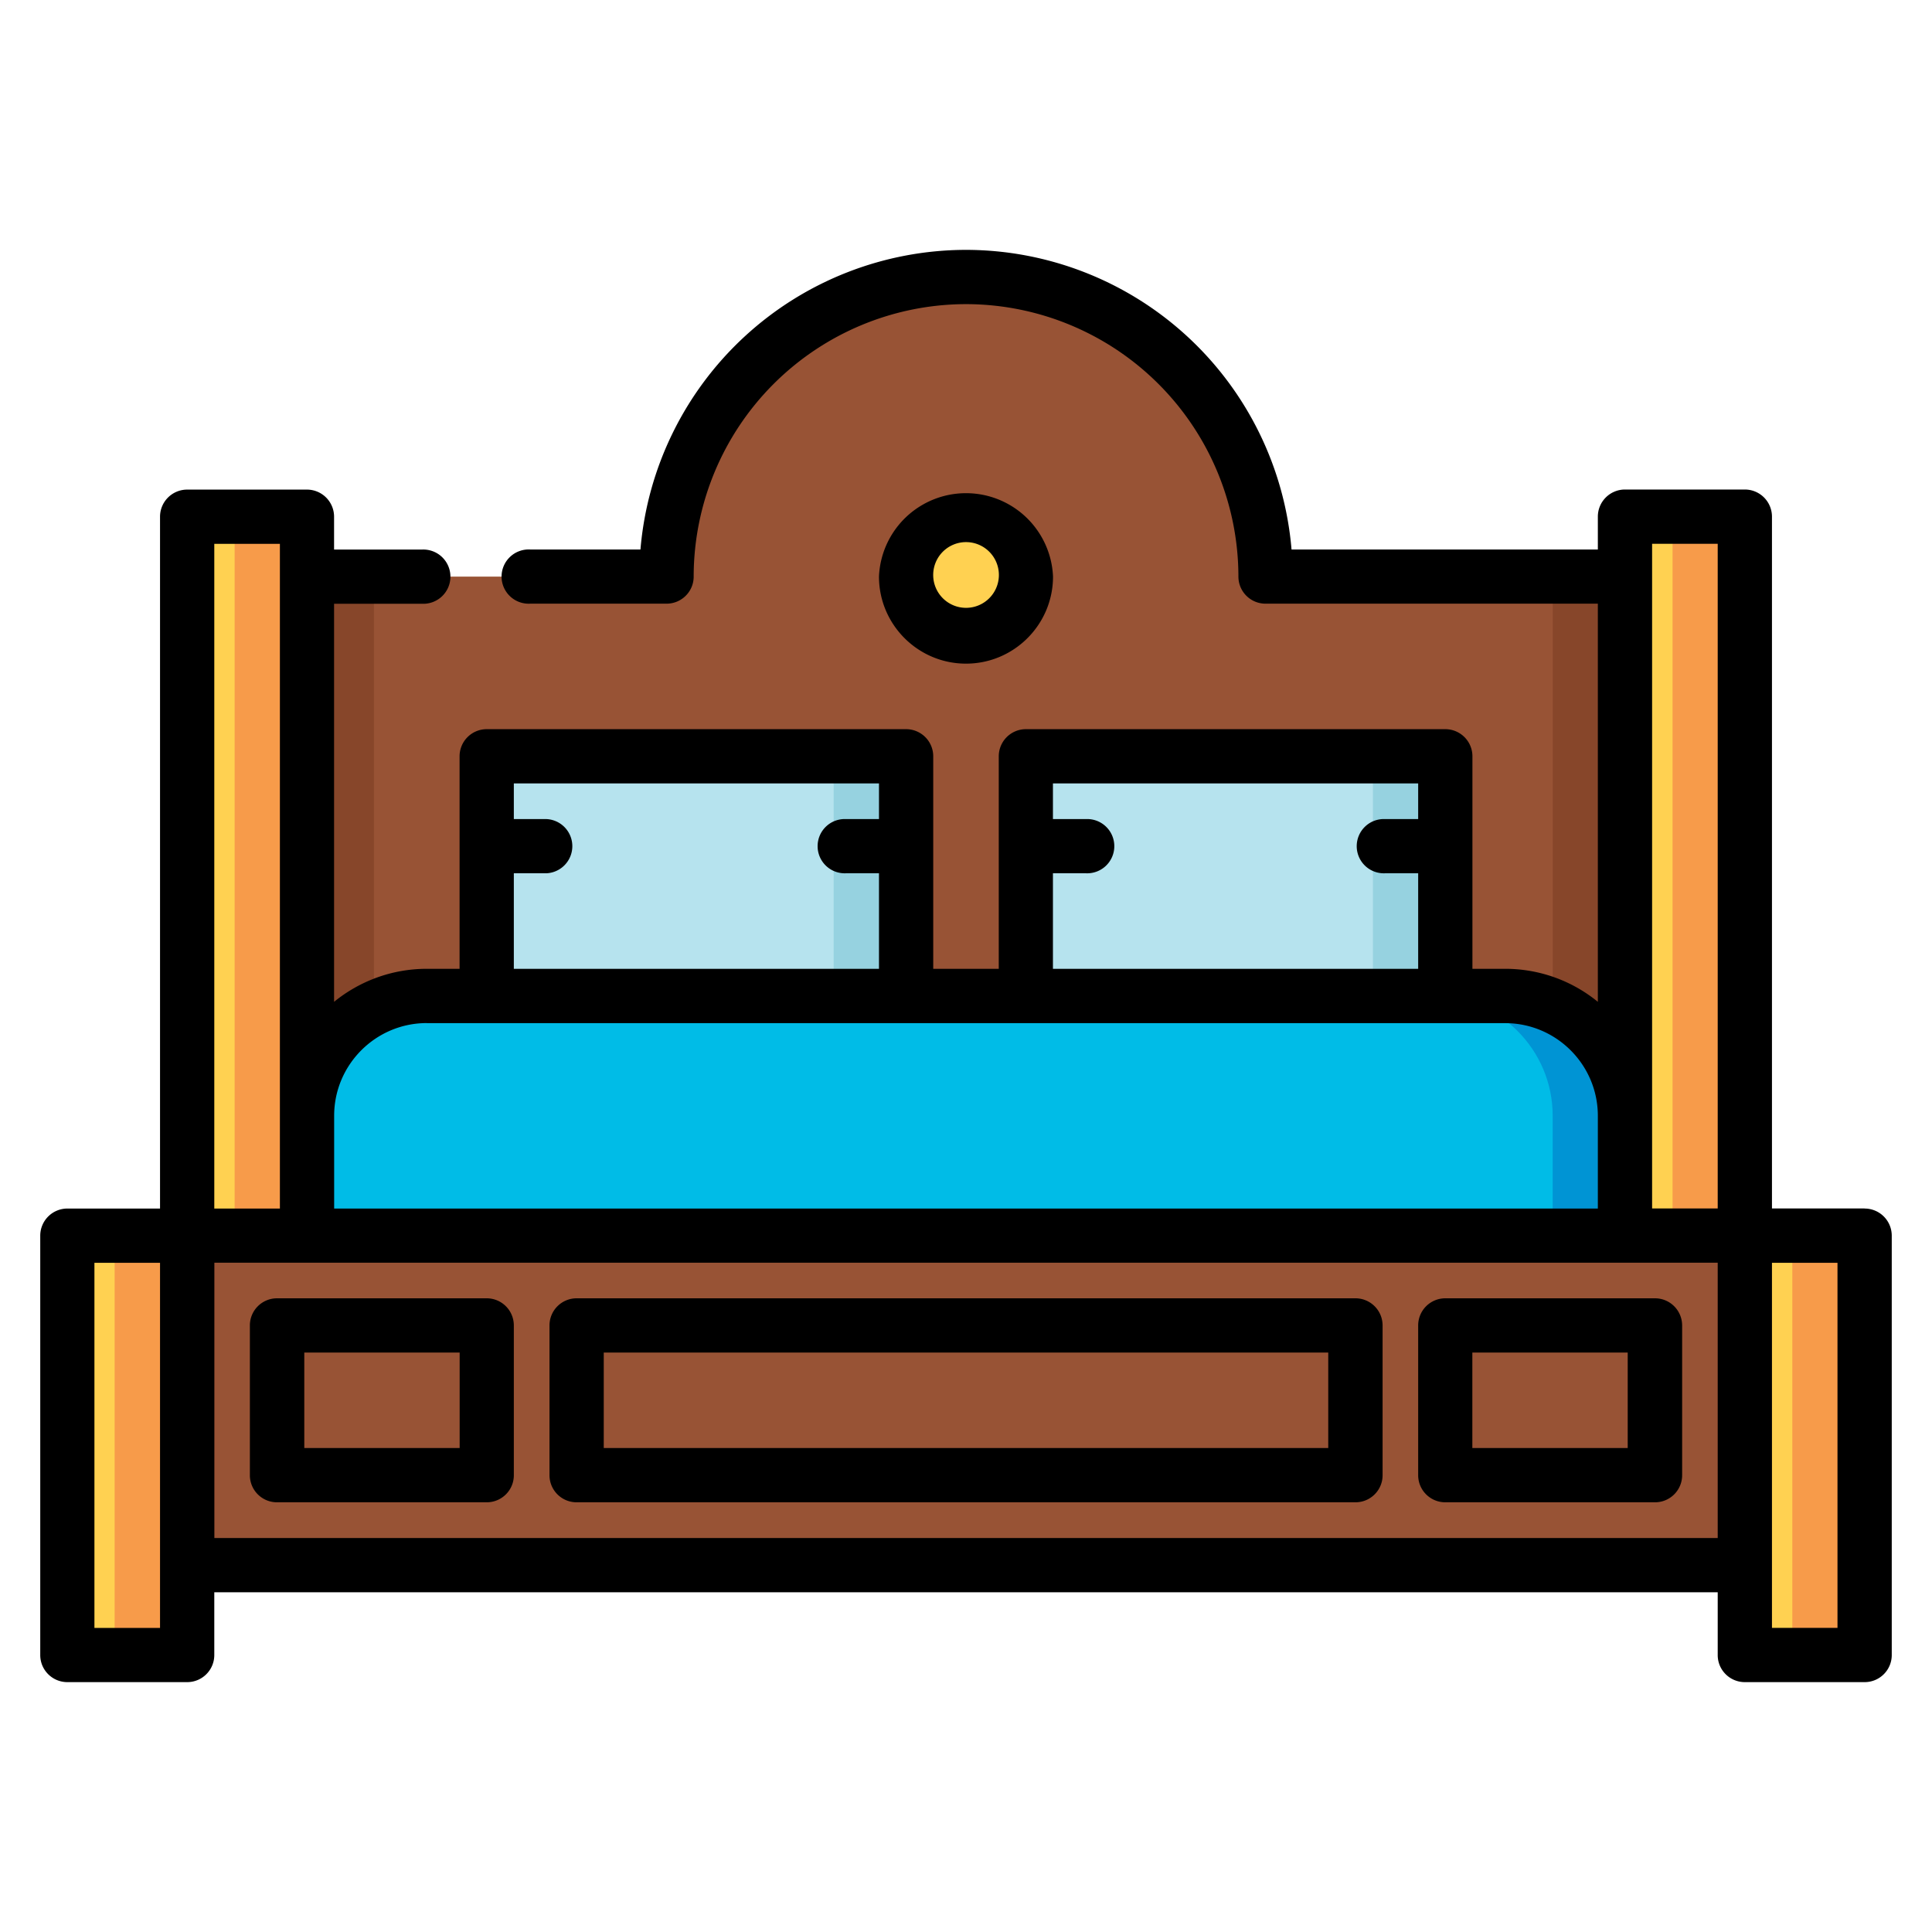 <svg width="24" height="24" fill="none" xmlns="http://www.w3.org/2000/svg">
  <defs/>
  <path d="M15.721 7.163a3.721 3.721 0 10-7.442 0H3.375v9.302h17.183V7.163h-4.837z" fill="#985335"/>
  <path d="M20.559 7.162h-1.27v9.303h1.27V7.162zM4.645 7.162h-1.27v9.303h1.27V7.162z" fill="#87462A"/>
  <path d="M3.544 6.418h-.95a.27.27 0 00-.269.27v8.66h1.488v-8.66a.27.27 0 00-.269-.27zM21.405 6.418h-.949a.27.27 0 00-.27.27v8.661h1.489V6.688a.27.27 0 00-.27-.27z" fill="#FFD151"/>
  <path d="M21.405 6.418h-.898c.149 0 .27.12.27.27v8.66h.898v-8.66a.27.27 0 00-.27-.27zM3.544 6.418h-.898c.148 0 .269.12.269.27v8.66h.898v-8.66a.27.27 0 00-.269-.27z" fill="#F79B4A"/>
  <path d="M17.954 12.719h-5.21V9.665c0-.15.12-.27.27-.27h4.67c.149 0 .27.12.27.27v3.054z" fill="#B6E3EE"/>
  <path d="M17.684 9.395h-4.67a.28.28 0 00-.028.001h3.799c.148 0 .27.121.27.27v3.053h.899V9.665a.27.27 0 00-.27-.27z" fill="#96D2E0"/>
  <path d="M11.255 12.719h-5.21V9.665c0-.15.122-.27.27-.27h4.67c.15 0 .27.12.27.27v3.054z" fill="#B6E3EE"/>
  <path d="M10.986 9.395h-4.67a.28.28 0 00-.028.001h3.798c.15 0 .27.121.27.27v3.053h.9V9.665a.27.27 0 00-.27-.27z" fill="#96D2E0"/>
  <path d="M12 7.907a.744.744 0 100-1.489.744.744 0 000 1.489z" fill="#FFD151"/>
  <path d="M20.186 15.594V13.86c0-.822-.666-1.489-1.488-1.489H5.302c-.822 0-1.489.667-1.489 1.489v1.733h16.373z" fill="#00BCE7"/>
  <path d="M18.698 12.372H17.8c.822 0 1.488.667 1.488 1.489v1.733h.899V13.86c0-.822-.667-1.489-1.489-1.489z" fill="#0094D4"/>
  <path d="M22.063 15.349H1.938v4.093h20.125V15.35z" fill="#985335"/>
  <g>
    <path d="M22.894 15.349h-.95a.27.27 0 00-.27.27v4.67c0 .149.122.27.27.27h.95a.27.27 0 00.27-.27v-4.67a.27.27 0 00-.27-.27z" fill="#FFD151"/>
    <path d="M22.894 15.35h-.899c.149 0 .27.12.27.269v4.94h.629a.27.27 0 00.27-.27v-4.67a.27.27 0 00-.27-.27z" fill="#F79B4A"/>
  </g>
  <g>
    <path d="M2.053 15.349h-.95a.27.27 0 00-.269.27v4.67c0 .149.12.27.27.27h.949a.27.27 0 00.27-.27v-4.67a.27.27 0 00-.27-.27z" fill="#FFD151"/>
    <path d="M2.053 15.35h-.899c.15 0 .27.12.27.269v4.94h.629a.27.27 0 00.27-.27v-4.67a.27.27 0 00-.27-.27z" fill="#F79B4A"/>
  </g>
  <g fill="#000">
    <path d="M23.163 15.012h-1.151V6.418a.337.337 0 00-.337-.337h-1.489a.337.337 0 00-.337.337v.408h-3.805A4.063 4.063 0 0012 3.104a4.063 4.063 0 00-4.044 3.722h-1.37a.337.337 0 100 .673H8.28c.186 0 .337-.15.337-.336v-.001A3.388 3.388 0 0112 3.778a3.388 3.388 0 013.384 3.384c0 .187.151.337.337.337h4.128v4.946a1.817 1.817 0 00-1.151-.41h-.407v-1.522-.002V9.395a.337.337 0 00-.337-.337h-5.21a.337.337 0 00-.337.337v2.64h-.814v-1.523-1.117a.337.337 0 00-.337-.337h-5.21a.337.337 0 00-.337.337v2.64h-.407c-.436 0-.837.154-1.152.41V7.5h1.09a.337.337 0 100-.673H4.15v-.408a.337.337 0 00-.336-.337H2.325a.337.337 0 00-.337.337v8.594H.837a.337.337 0 00-.337.337v5.21c0 .185.15.336.337.336h1.488c.186 0 .337-.15.337-.337v-.779h18.676v.78c0 .185.15.336.337.336h1.488c.186 0 .337-.15.337-.337v-5.21a.337.337 0 00-.337-.336zm-5.546-5.28v.443h-.408a.337.337 0 100 .673h.408v1.187H13.08v-1.187h.407a.337.337 0 100-.673h-.407v-.443h4.536zm-6.698 0v.443h-.407a.337.337 0 100 .673h.407v1.187H6.383v-1.187h.408a.337.337 0 000-.673h-.408v-.443h4.536zm9.604-2.977h.815v8.257h-.815V6.755zM5.303 12.71h13.395c.635 0 1.151.517 1.151 1.151v1.152H4.151V13.86c0-.634.516-1.151 1.151-1.151zm-2.64-5.954h.814v8.257h-.815V6.755zm-1.49 13.466v-4.535h.815v4.536h-.814zm1.49-1.116v-3.42h18.675v3.42H2.662zm20.163 1.116h-.814v-4.535h.814v4.535z"/>
    <path d="M6.046 16.128H3.441a.337.337 0 00-.337.337v1.86c0 .187.151.337.337.337h2.605c.186 0 .337-.15.337-.336v-1.86a.337.337 0 00-.337-.338zm-.337 1.86H3.78v-1.186h1.93v1.187zM16.838 16.128H7.163a.337.337 0 00-.337.337v1.86c0 .187.151.337.337.337h9.675c.186 0 .337-.15.337-.336v-1.86a.337.337 0 00-.337-.338zm-.337 1.86H7.5v-1.186h9v1.187zM20.559 16.128h-2.605a.337.337 0 00-.337.337v1.86c0 .187.151.337.337.337h2.605c.186 0 .337-.15.337-.336v-1.86a.337.337 0 00-.337-.338zm-.337 1.86H18.29v-1.186h1.93v1.187zM13.081 7.162a1.082 1.082 0 00-2.162 0c0 .597.485 1.082 1.081 1.082s1.081-.485 1.081-1.082zm-1.488 0a.408.408 0 11.815.001.408.408 0 01-.815 0z"/>
  </g>
</svg>

